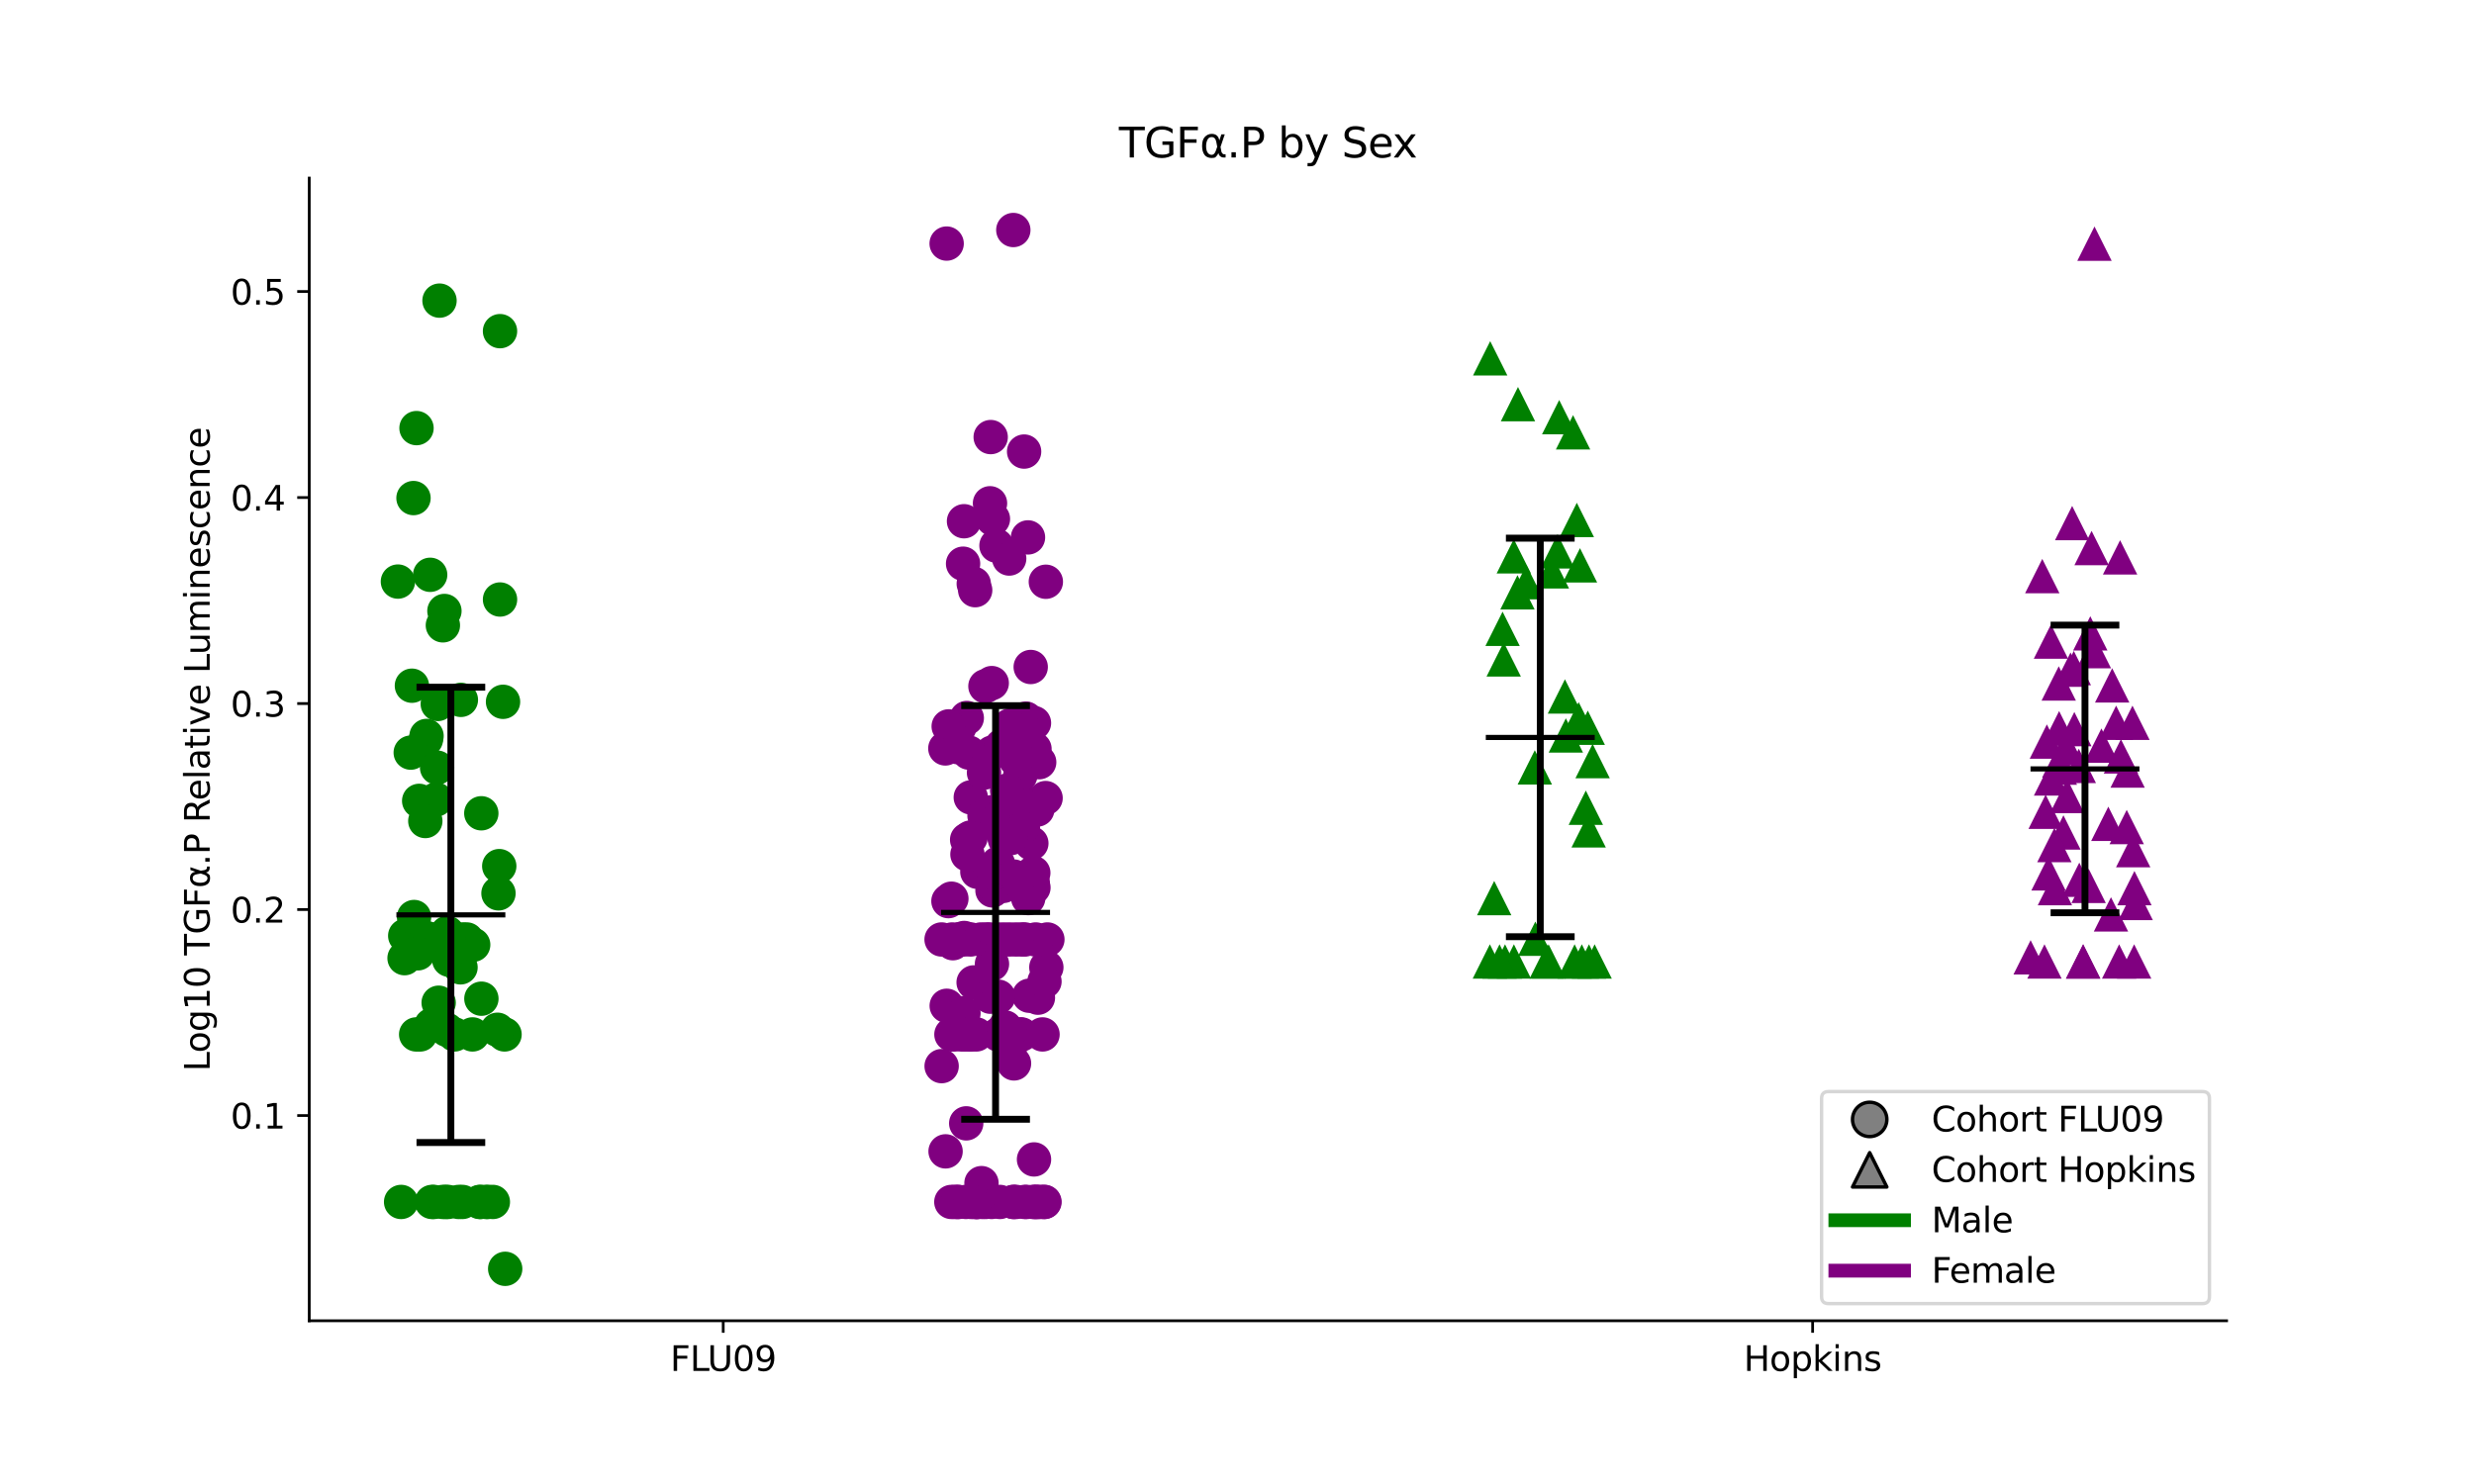 <?xml version="1.0" encoding="utf-8" standalone="no"?>
<!DOCTYPE svg PUBLIC "-//W3C//DTD SVG 1.1//EN"
  "http://www.w3.org/Graphics/SVG/1.1/DTD/svg11.dtd">
<svg xmlns:xlink="http://www.w3.org/1999/xlink" width="720pt" height="432pt" viewBox="0 0 720 432" xmlns="http://www.w3.org/2000/svg" version="1.1">
 <defs>
  <style type="text/css">*{stroke-linejoin: round; stroke-linecap: butt}</style>
 </defs>
 <g id="figure_1">
  <g id="patch_1">
   <path d="M 0 432 
L 720 432 
L 720 0 
L 0 0 
z
" style="fill: #ffffff"/>
  </g>
  <g id="axes_1">
   <g id="patch_2">
    <path d="M 90 384.48 
L 648 384.48 
L 648 51.84 
L 90 51.84 
z
" style="fill: #ffffff"/>
   </g>
   <g id="PathCollection_1">
    <defs>
     <path id="mb2fa03710d" d="M 0 5 
C 1.326 5 2.598 4.473 3.536 3.536 
C 4.473 2.598 5 1.326 5 0 
C 5 -1.326 4.473 -2.598 3.536 -3.536 
C 2.598 -4.473 1.326 -5 0 -5 
C -1.326 -5 -2.598 -4.473 -3.536 -3.536 
C -4.473 -2.598 -5 -1.326 -5 0 
C -5 1.326 -4.473 2.598 -3.536 3.536 
C -2.598 4.473 -1.326 5 0 5 
z
"/>
    </defs>
    <g clip-path="url(#p92ed923e63)">
     <use xlink:href="#mb2fa03710d" x="121.993" y="233.138" style="fill: #008000"/>
     <use xlink:href="#mb2fa03710d" x="124.135" y="214.238" style="fill: #008000"/>
     <use xlink:href="#mb2fa03710d" x="117.933" y="272.412" style="fill: #008000"/>
     <use xlink:href="#mb2fa03710d" x="127.407" y="204.928" style="fill: #008000"/>
     <use xlink:href="#mb2fa03710d" x="125.692" y="349.894" style="fill: #008000"/>
     <use xlink:href="#mb2fa03710d" x="139.573" y="349.894" style="fill: #008000"/>
     <use xlink:href="#mb2fa03710d" x="137.51" y="301.127" style="fill: #008000"/>
     <use xlink:href="#mb2fa03710d" x="141.996" y="349.894" style="fill: #008000"/>
     <use xlink:href="#mb2fa03710d" x="124.071" y="273.483" style="fill: #008000"/>
     <use xlink:href="#mb2fa03710d" x="146.834" y="301.127" style="fill: #008000"/>
     <use xlink:href="#mb2fa03710d" x="134.576" y="349.894" style="fill: #008000"/>
     <use xlink:href="#mb2fa03710d" x="130.118" y="273.483" style="fill: #008000"/>
     <use xlink:href="#mb2fa03710d" x="120.338" y="144.99" style="fill: #008000"/>
     <use xlink:href="#mb2fa03710d" x="145.07" y="260.058" style="fill: #008000"/>
     <use xlink:href="#mb2fa03710d" x="126.925" y="232.729" style="fill: #008000"/>
     <use xlink:href="#mb2fa03710d" x="125.515" y="298.44" style="fill: #008000"/>
     <use xlink:href="#mb2fa03710d" x="126.288" y="349.894" style="fill: #008000"/>
     <use xlink:href="#mb2fa03710d" x="134.451" y="273.483" style="fill: #008000"/>
     <use xlink:href="#mb2fa03710d" x="141.444" y="349.894" style="fill: #008000"/>
     <use xlink:href="#mb2fa03710d" x="122.377" y="273.483" style="fill: #008000"/>
     <use xlink:href="#mb2fa03710d" x="128.867" y="349.894" style="fill: #008000"/>
     <use xlink:href="#mb2fa03710d" x="127.662" y="291.896" style="fill: #008000"/>
     <use xlink:href="#mb2fa03710d" x="127.99" y="273.483" style="fill: #008000"/>
     <use xlink:href="#mb2fa03710d" x="123.779" y="239.002" style="fill: #008000"/>
     <use xlink:href="#mb2fa03710d" x="125.189" y="167.328" style="fill: #008000"/>
     <use xlink:href="#mb2fa03710d" x="133.464" y="349.894" style="fill: #008000"/>
     <use xlink:href="#mb2fa03710d" x="127.91" y="87.514" style="fill: #008000"/>
     <use xlink:href="#mb2fa03710d" x="140.097" y="290.725" style="fill: #008000"/>
     <use xlink:href="#mb2fa03710d" x="130.367" y="349.894" style="fill: #008000"/>
     <use xlink:href="#mb2fa03710d" x="126.785" y="273.483" style="fill: #008000"/>
     <use xlink:href="#mb2fa03710d" x="129.338" y="177.863" style="fill: #008000"/>
     <use xlink:href="#mb2fa03710d" x="115.806" y="169.3" style="fill: #008000"/>
     <use xlink:href="#mb2fa03710d" x="123.962" y="215.228" style="fill: #008000"/>
     <use xlink:href="#mb2fa03710d" x="130.186" y="271.568" style="fill: #008000"/>
     <use xlink:href="#mb2fa03710d" x="134.022" y="281.6" style="fill: #008000"/>
     <use xlink:href="#mb2fa03710d" x="134.126" y="203.736" style="fill: #008000"/>
     <use xlink:href="#mb2fa03710d" x="121.114" y="301.127" style="fill: #008000"/>
     <use xlink:href="#mb2fa03710d" x="139.92" y="349.894" style="fill: #008000"/>
     <use xlink:href="#mb2fa03710d" x="140.074" y="236.752" style="fill: #008000"/>
     <use xlink:href="#mb2fa03710d" x="121.216" y="124.626" style="fill: #008000"/>
     <use xlink:href="#mb2fa03710d" x="135.116" y="276.141" style="fill: #008000"/>
     <use xlink:href="#mb2fa03710d" x="129.681" y="349.894" style="fill: #008000"/>
     <use xlink:href="#mb2fa03710d" x="120.5" y="266.947" style="fill: #008000"/>
     <use xlink:href="#mb2fa03710d" x="145.522" y="174.521" style="fill: #008000"/>
     <use xlink:href="#mb2fa03710d" x="145.518" y="96.402" style="fill: #008000"/>
     <use xlink:href="#mb2fa03710d" x="146.395" y="204.3" style="fill: #008000"/>
     <use xlink:href="#mb2fa03710d" x="144.783" y="299.769" style="fill: #008000"/>
     <use xlink:href="#mb2fa03710d" x="137.711" y="275.019" style="fill: #008000"/>
     <use xlink:href="#mb2fa03710d" x="117.735" y="278.925" style="fill: #008000"/>
     <use xlink:href="#mb2fa03710d" x="143.436" y="349.894" style="fill: #008000"/>
     <use xlink:href="#mb2fa03710d" x="132.275" y="301.127" style="fill: #008000"/>
     <use xlink:href="#mb2fa03710d" x="124.026" y="273.052" style="fill: #008000"/>
     <use xlink:href="#mb2fa03710d" x="128.891" y="182.037" style="fill: #008000"/>
     <use xlink:href="#mb2fa03710d" x="135.829" y="273.483" style="fill: #008000"/>
     <use xlink:href="#mb2fa03710d" x="122.288" y="301.127" style="fill: #008000"/>
     <use xlink:href="#mb2fa03710d" x="121.617" y="277.516" style="fill: #008000"/>
     <use xlink:href="#mb2fa03710d" x="130.743" y="279.403" style="fill: #008000"/>
     <use xlink:href="#mb2fa03710d" x="147.024" y="369.36" style="fill: #008000"/>
     <use xlink:href="#mb2fa03710d" x="145.295" y="252.133" style="fill: #008000"/>
     <use xlink:href="#mb2fa03710d" x="116.735" y="349.894" style="fill: #008000"/>
     <use xlink:href="#mb2fa03710d" x="131.676" y="276.368" style="fill: #008000"/>
     <use xlink:href="#mb2fa03710d" x="130.033" y="299.769" style="fill: #008000"/>
     <use xlink:href="#mb2fa03710d" x="119.878" y="199.613" style="fill: #008000"/>
     <use xlink:href="#mb2fa03710d" x="119.535" y="219.093" style="fill: #008000"/>
     <use xlink:href="#mb2fa03710d" x="127.208" y="223.46" style="fill: #008000"/>
    </g>
   </g>
   <g id="PathCollection_2">
    <defs>
     <path id="m57d72bccb3" d="M 0 5 
C 1.326 5 2.598 4.473 3.536 3.536 
C 4.473 2.598 5 1.326 5 0 
C 5 -1.326 4.473 -2.598 3.536 -3.536 
C 2.598 -4.473 1.326 -5 0 -5 
C -1.326 -5 -2.598 -4.473 -3.536 -3.536 
C -4.473 -2.598 -5 -1.326 -5 0 
C -5 1.326 -4.473 2.598 -3.536 3.536 
C -2.598 4.473 -1.326 5 0 5 
z
"/>
    </defs>
    <g clip-path="url(#p92ed923e63)">
     <use xlink:href="#m57d72bccb3" x="299.175" y="156.44" style="fill: #800080"/>
     <use xlink:href="#m57d72bccb3" x="279.802" y="301.127" style="fill: #800080"/>
     <use xlink:href="#m57d72bccb3" x="304.516" y="281.6" style="fill: #800080"/>
     <use xlink:href="#m57d72bccb3" x="276.865" y="349.894" style="fill: #800080"/>
     <use xlink:href="#m57d72bccb3" x="299.902" y="221.471" style="fill: #800080"/>
     <use xlink:href="#m57d72bccb3" x="290.407" y="251.401" style="fill: #800080"/>
     <use xlink:href="#m57d72bccb3" x="300.915" y="210.472" style="fill: #800080"/>
     <use xlink:href="#m57d72bccb3" x="278.63" y="349.894" style="fill: #800080"/>
     <use xlink:href="#m57d72bccb3" x="284.109" y="349.894" style="fill: #800080"/>
     <use xlink:href="#m57d72bccb3" x="284.434" y="253.781" style="fill: #800080"/>
     <use xlink:href="#m57d72bccb3" x="297.434" y="273.483" style="fill: #800080"/>
     <use xlink:href="#m57d72bccb3" x="280.592" y="273.052" style="fill: #800080"/>
     <use xlink:href="#m57d72bccb3" x="288.119" y="146.508" style="fill: #800080"/>
     <use xlink:href="#m57d72bccb3" x="287.775" y="273.918" style="fill: #800080"/>
     <use xlink:href="#m57d72bccb3" x="300.759" y="258.378" style="fill: #800080"/>
     <use xlink:href="#m57d72bccb3" x="280.282" y="164.095" style="fill: #800080"/>
     <use xlink:href="#m57d72bccb3" x="288.837" y="259.212" style="fill: #800080"/>
     <use xlink:href="#m57d72bccb3" x="282.524" y="232.122" style="fill: #800080"/>
     <use xlink:href="#m57d72bccb3" x="284.14" y="301.127" style="fill: #800080"/>
     <use xlink:href="#m57d72bccb3" x="296.813" y="301.127" style="fill: #800080"/>
     <use xlink:href="#m57d72bccb3" x="289.593" y="239.581" style="fill: #800080"/>
     <use xlink:href="#m57d72bccb3" x="297.273" y="301.127" style="fill: #800080"/>
     <use xlink:href="#m57d72bccb3" x="293.981" y="304.658" style="fill: #800080"/>
     <use xlink:href="#m57d72bccb3" x="303.852" y="349.894" style="fill: #800080"/>
     <use xlink:href="#m57d72bccb3" x="279.179" y="211.717" style="fill: #800080"/>
     <use xlink:href="#m57d72bccb3" x="293.976" y="239.117" style="fill: #800080"/>
     <use xlink:href="#m57d72bccb3" x="299.965" y="194.165" style="fill: #800080"/>
     <use xlink:href="#m57d72bccb3" x="301.877" y="235.662" style="fill: #800080"/>
     <use xlink:href="#m57d72bccb3" x="292.461" y="244.326" style="fill: #800080"/>
     <use xlink:href="#m57d72bccb3" x="288.755" y="236.422" style="fill: #800080"/>
     <use xlink:href="#m57d72bccb3" x="299.542" y="289.861" style="fill: #800080"/>
     <use xlink:href="#m57d72bccb3" x="293.712" y="301.127" style="fill: #800080"/>
     <use xlink:href="#m57d72bccb3" x="298.574" y="209.196" style="fill: #800080"/>
     <use xlink:href="#m57d72bccb3" x="290.501" y="301.127" style="fill: #800080"/>
     <use xlink:href="#m57d72bccb3" x="304.818" y="273.483" style="fill: #800080"/>
     <use xlink:href="#m57d72bccb3" x="277.122" y="273.483" style="fill: #800080"/>
     <use xlink:href="#m57d72bccb3" x="296.062" y="231.225" style="fill: #800080"/>
     <use xlink:href="#m57d72bccb3" x="292.172" y="239.931" style="fill: #800080"/>
     <use xlink:href="#m57d72bccb3" x="281.357" y="209.008" style="fill: #800080"/>
     <use xlink:href="#m57d72bccb3" x="285.637" y="344.415" style="fill: #800080"/>
     <use xlink:href="#m57d72bccb3" x="288.705" y="219.093" style="fill: #800080"/>
     <use xlink:href="#m57d72bccb3" x="275.121" y="217.871" style="fill: #800080"/>
     <use xlink:href="#m57d72bccb3" x="276.095" y="211.452" style="fill: #800080"/>
     <use xlink:href="#m57d72bccb3" x="276.876" y="261.614" style="fill: #800080"/>
     <use xlink:href="#m57d72bccb3" x="290.001" y="158.84" style="fill: #800080"/>
     <use xlink:href="#m57d72bccb3" x="302.744" y="349.894" style="fill: #800080"/>
     <use xlink:href="#m57d72bccb3" x="292.15" y="242.944" style="fill: #800080"/>
     <use xlink:href="#m57d72bccb3" x="283.806" y="171.802" style="fill: #800080"/>
     <use xlink:href="#m57d72bccb3" x="291.007" y="349.894" style="fill: #800080"/>
     <use xlink:href="#m57d72bccb3" x="301.147" y="349.894" style="fill: #800080"/>
     <use xlink:href="#m57d72bccb3" x="300.554" y="256.91" style="fill: #800080"/>
     <use xlink:href="#m57d72bccb3" x="298.267" y="273.483" style="fill: #800080"/>
     <use xlink:href="#m57d72bccb3" x="286.514" y="237.416" style="fill: #800080"/>
     <use xlink:href="#m57d72bccb3" x="280.551" y="151.735" style="fill: #800080"/>
     <use xlink:href="#m57d72bccb3" x="288.576" y="349.894" style="fill: #800080"/>
     <use xlink:href="#m57d72bccb3" x="285.473" y="273.483" style="fill: #800080"/>
     <use xlink:href="#m57d72bccb3" x="288.029" y="273.483" style="fill: #800080"/>
     <use xlink:href="#m57d72bccb3" x="301.516" y="349.894" style="fill: #800080"/>
     <use xlink:href="#m57d72bccb3" x="304.293" y="232.324" style="fill: #800080"/>
     <use xlink:href="#m57d72bccb3" x="282.464" y="273.483" style="fill: #800080"/>
     <use xlink:href="#m57d72bccb3" x="292.501" y="299.101" style="fill: #800080"/>
     <use xlink:href="#m57d72bccb3" x="299.24" y="261.439" style="fill: #800080"/>
     <use xlink:href="#m57d72bccb3" x="293.757" y="273.483" style="fill: #800080"/>
     <use xlink:href="#m57d72bccb3" x="288.689" y="280.613" style="fill: #800080"/>
     <use xlink:href="#m57d72bccb3" x="298.789" y="349.894" style="fill: #800080"/>
     <use xlink:href="#m57d72bccb3" x="300.598" y="349.894" style="fill: #800080"/>
     <use xlink:href="#m57d72bccb3" x="280.431" y="273.483" style="fill: #800080"/>
     <use xlink:href="#m57d72bccb3" x="283.349" y="285.988" style="fill: #800080"/>
     <use xlink:href="#m57d72bccb3" x="281.465" y="244.454" style="fill: #800080"/>
     <use xlink:href="#m57d72bccb3" x="301.063" y="218.022" style="fill: #800080"/>
     <use xlink:href="#m57d72bccb3" x="296.296" y="220.826" style="fill: #800080"/>
     <use xlink:href="#m57d72bccb3" x="281.977" y="219.093" style="fill: #800080"/>
     <use xlink:href="#m57d72bccb3" x="294.904" y="66.96" style="fill: #800080"/>
     <use xlink:href="#m57d72bccb3" x="287.06" y="273.483" style="fill: #800080"/>
     <use xlink:href="#m57d72bccb3" x="282.449" y="243.819" style="fill: #800080"/>
     <use xlink:href="#m57d72bccb3" x="275.187" y="335.167" style="fill: #800080"/>
     <use xlink:href="#m57d72bccb3" x="300.15" y="245.485" style="fill: #800080"/>
     <use xlink:href="#m57d72bccb3" x="295.025" y="349.894" style="fill: #800080"/>
     <use xlink:href="#m57d72bccb3" x="302.063" y="290.436" style="fill: #800080"/>
     <use xlink:href="#m57d72bccb3" x="288.98" y="257.721" style="fill: #800080"/>
     <use xlink:href="#m57d72bccb3" x="280.046" y="299.769" style="fill: #800080"/>
     <use xlink:href="#m57d72bccb3" x="301.415" y="273.483" style="fill: #800080"/>
     <use xlink:href="#m57d72bccb3" x="277.806" y="349.894" style="fill: #800080"/>
     <use xlink:href="#m57d72bccb3" x="278.714" y="217.495" style="fill: #800080"/>
     <use xlink:href="#m57d72bccb3" x="281.194" y="327.015" style="fill: #800080"/>
     <use xlink:href="#m57d72bccb3" x="285.849" y="349.894" style="fill: #800080"/>
     <use xlink:href="#m57d72bccb3" x="303.404" y="301.127" style="fill: #800080"/>
     <use xlink:href="#m57d72bccb3" x="290.078" y="273.483" style="fill: #800080"/>
     <use xlink:href="#m57d72bccb3" x="275.517" y="292.789" style="fill: #800080"/>
     <use xlink:href="#m57d72bccb3" x="276.891" y="301.127" style="fill: #800080"/>
     <use xlink:href="#m57d72bccb3" x="298.073" y="212.655" style="fill: #800080"/>
     <use xlink:href="#m57d72bccb3" x="294.865" y="349.894" style="fill: #800080"/>
     <use xlink:href="#m57d72bccb3" x="274.039" y="310.355" style="fill: #800080"/>
     <use xlink:href="#m57d72bccb3" x="298.044" y="131.454" style="fill: #800080"/>
     <use xlink:href="#m57d72bccb3" x="288.969" y="151.062" style="fill: #800080"/>
     <use xlink:href="#m57d72bccb3" x="298.179" y="349.894" style="fill: #800080"/>
     <use xlink:href="#m57d72bccb3" x="301.173" y="235.126" style="fill: #800080"/>
     <use xlink:href="#m57d72bccb3" x="275.498" y="70.905" style="fill: #800080"/>
     <use xlink:href="#m57d72bccb3" x="286.787" y="199.767" style="fill: #800080"/>
     <use xlink:href="#m57d72bccb3" x="280.39" y="294.925" style="fill: #800080"/>
     <use xlink:href="#m57d72bccb3" x="281.094" y="349.894" style="fill: #800080"/>
     <use xlink:href="#m57d72bccb3" x="280.813" y="301.127" style="fill: #800080"/>
     <use xlink:href="#m57d72bccb3" x="291.953" y="273.483" style="fill: #800080"/>
     <use xlink:href="#m57d72bccb3" x="283.39" y="169.944" style="fill: #800080"/>
     <use xlink:href="#m57d72bccb3" x="292.04" y="257.884" style="fill: #800080"/>
     <use xlink:href="#m57d72bccb3" x="296.938" y="225.71" style="fill: #800080"/>
     <use xlink:href="#m57d72bccb3" x="292.896" y="234.807" style="fill: #800080"/>
     <use xlink:href="#m57d72bccb3" x="279.248" y="273.483" style="fill: #800080"/>
     <use xlink:href="#m57d72bccb3" x="274.023" y="273.483" style="fill: #800080"/>
     <use xlink:href="#m57d72bccb3" x="292.376" y="301.127" style="fill: #800080"/>
     <use xlink:href="#m57d72bccb3" x="286.887" y="349.894" style="fill: #800080"/>
     <use xlink:href="#m57d72bccb3" x="300.716" y="254.085" style="fill: #800080"/>
     <use xlink:href="#m57d72bccb3" x="303.97" y="285.721" style="fill: #800080"/>
     <use xlink:href="#m57d72bccb3" x="282.525" y="301.127" style="fill: #800080"/>
     <use xlink:href="#m57d72bccb3" x="293.939" y="211.189" style="fill: #800080"/>
     <use xlink:href="#m57d72bccb3" x="302.433" y="221.879" style="fill: #800080"/>
     <use xlink:href="#m57d72bccb3" x="300.925" y="337.515" style="fill: #800080"/>
     <use xlink:href="#m57d72bccb3" x="284.427" y="349.894" style="fill: #800080"/>
     <use xlink:href="#m57d72bccb3" x="276.022" y="262.32" style="fill: #800080"/>
     <use xlink:href="#m57d72bccb3" x="288.623" y="198.852" style="fill: #800080"/>
     <use xlink:href="#m57d72bccb3" x="290.886" y="238.203" style="fill: #800080"/>
     <use xlink:href="#m57d72bccb3" x="277.685" y="301.127" style="fill: #800080"/>
     <use xlink:href="#m57d72bccb3" x="297.736" y="234.175" style="fill: #800080"/>
     <use xlink:href="#m57d72bccb3" x="301.948" y="349.894" style="fill: #800080"/>
     <use xlink:href="#m57d72bccb3" x="288.317" y="127.235" style="fill: #800080"/>
     <use xlink:href="#m57d72bccb3" x="293.547" y="301.127" style="fill: #800080"/>
     <use xlink:href="#m57d72bccb3" x="284.517" y="349.894" style="fill: #800080"/>
     <use xlink:href="#m57d72bccb3" x="278.96" y="349.894" style="fill: #800080"/>
     <use xlink:href="#m57d72bccb3" x="295.684" y="273.483" style="fill: #800080"/>
     <use xlink:href="#m57d72bccb3" x="295.04" y="255.166" style="fill: #800080"/>
     <use xlink:href="#m57d72bccb3" x="288.236" y="290.148" style="fill: #800080"/>
     <use xlink:href="#m57d72bccb3" x="282.119" y="301.127" style="fill: #800080"/>
     <use xlink:href="#m57d72bccb3" x="303.974" y="349.894" style="fill: #800080"/>
     <use xlink:href="#m57d72bccb3" x="295.774" y="349.894" style="fill: #800080"/>
     <use xlink:href="#m57d72bccb3" x="279.231" y="273.483" style="fill: #800080"/>
     <use xlink:href="#m57d72bccb3" x="293.115" y="230.15" style="fill: #800080"/>
     <use xlink:href="#m57d72bccb3" x="304.369" y="169.351" style="fill: #800080"/>
     <use xlink:href="#m57d72bccb3" x="277.317" y="274.576" style="fill: #800080"/>
     <use xlink:href="#m57d72bccb3" x="297.695" y="240.995" style="fill: #800080"/>
     <use xlink:href="#m57d72bccb3" x="295.109" y="309.565" style="fill: #800080"/>
     <use xlink:href="#m57d72bccb3" x="293.702" y="162.591" style="fill: #800080"/>
     <use xlink:href="#m57d72bccb3" x="281.553" y="248.706" style="fill: #800080"/>
     <use xlink:href="#m57d72bccb3" x="296.077" y="256.11" style="fill: #800080"/>
     <use xlink:href="#m57d72bccb3" x="283.528" y="349.894" style="fill: #800080"/>
     <use xlink:href="#m57d72bccb3" x="290.539" y="290.148" style="fill: #800080"/>
     <use xlink:href="#m57d72bccb3" x="282.589" y="349.894" style="fill: #800080"/>
     <use xlink:href="#m57d72bccb3" x="294.26" y="243.946" style="fill: #800080"/>
     <use xlink:href="#m57d72bccb3" x="291.556" y="217.122" style="fill: #800080"/>
     <use xlink:href="#m57d72bccb3" x="286.372" y="224.92" style="fill: #800080"/>
     <use xlink:href="#m57d72bccb3" x="295.597" y="221.067" style="fill: #800080"/>
    </g>
   </g>
   <g id="PathCollection_3">
    <defs>
     <path id="m8081523e42" d="M 0 -5 
L -5 5 
L 5 5 
z
"/>
    </defs>
    <g clip-path="url(#p92ed923e63)">
     <use xlink:href="#m8081523e42" x="446.672" y="223.376" style="fill: #008000"/>
     <use xlink:href="#m8081523e42" x="453.764" y="121.436" style="fill: #008000"/>
     <use xlink:href="#m8081523e42" x="441.623" y="172.431" style="fill: #008000"/>
     <use xlink:href="#m8081523e42" x="458.251" y="279.884" style="fill: #008000"/>
     <use xlink:href="#m8081523e42" x="446.825" y="273.268" style="fill: #008000"/>
     <use xlink:href="#m8081523e42" x="462.437" y="279.884" style="fill: #008000"/>
     <use xlink:href="#m8081523e42" x="455.705" y="214.099" style="fill: #008000"/>
     <use xlink:href="#m8081523e42" x="453.285" y="160.497" style="fill: #008000"/>
     <use xlink:href="#m8081523e42" x="438" y="279.884" style="fill: #008000"/>
     <use xlink:href="#m8081523e42" x="463.495" y="221.553" style="fill: #008000"/>
     <use xlink:href="#m8081523e42" x="458.897" y="151.356" style="fill: #008000"/>
     <use xlink:href="#m8081523e42" x="440.581" y="279.884" style="fill: #008000"/>
     <use xlink:href="#m8081523e42" x="437.291" y="183.05" style="fill: #008000"/>
     <use xlink:href="#m8081523e42" x="461.516" y="235.126" style="fill: #008000"/>
     <use xlink:href="#m8081523e42" x="462.345" y="241.717" style="fill: #008000"/>
     <use xlink:href="#m8081523e42" x="459.438" y="209.386" style="fill: #008000"/>
     <use xlink:href="#m8081523e42" x="433.69" y="104.307" style="fill: #008000"/>
     <use xlink:href="#m8081523e42" x="436.4" y="279.884" style="fill: #008000"/>
     <use xlink:href="#m8081523e42" x="444.213" y="169.48" style="fill: #008000"/>
     <use xlink:href="#m8081523e42" x="441.776" y="117.647" style="fill: #008000"/>
     <use xlink:href="#m8081523e42" x="464.079" y="279.884" style="fill: #008000"/>
     <use xlink:href="#m8081523e42" x="450.683" y="279.884" style="fill: #008000"/>
     <use xlink:href="#m8081523e42" x="433.587" y="279.884" style="fill: #008000"/>
     <use xlink:href="#m8081523e42" x="460.349" y="279.884" style="fill: #008000"/>
     <use xlink:href="#m8081523e42" x="455.436" y="202.739" style="fill: #008000"/>
     <use xlink:href="#m8081523e42" x="434.852" y="261.439" style="fill: #008000"/>
     <use xlink:href="#m8081523e42" x="450.14" y="279.884" style="fill: #008000"/>
     <use xlink:href="#m8081523e42" x="440.556" y="161.945" style="fill: #008000"/>
     <use xlink:href="#m8081523e42" x="437.617" y="191.95" style="fill: #008000"/>
     <use xlink:href="#m8081523e42" x="459.814" y="164.571" style="fill: #008000"/>
     <use xlink:href="#m8081523e42" x="451.64" y="166.317" style="fill: #008000"/>
     <use xlink:href="#m8081523e42" x="462.086" y="211.85" style="fill: #008000"/>
     <use xlink:href="#m8081523e42" x="457.804" y="125.844" style="fill: #008000"/>
    </g>
   </g>
   <g id="PathCollection_4">
    <defs>
     <path id="m3332d681e9" d="M 0 -5 
L -5 5 
L 5 5 
z
"/>
    </defs>
    <g clip-path="url(#p92ed923e63)">
     <use xlink:href="#m3332d681e9" x="617.25" y="220.189" style="fill: #800080"/>
     <use xlink:href="#m3332d681e9" x="590.964" y="278.688" style="fill: #800080"/>
     <use xlink:href="#m3332d681e9" x="595.334" y="236.313" style="fill: #800080"/>
     <use xlink:href="#m3332d681e9" x="594.36" y="167.696" style="fill: #800080"/>
     <use xlink:href="#m3332d681e9" x="596.879" y="186.773" style="fill: #800080"/>
     <use xlink:href="#m3332d681e9" x="608.711" y="159.539" style="fill: #800080"/>
     <use xlink:href="#m3332d681e9" x="614.703" y="199.511" style="fill: #800080"/>
     <use xlink:href="#m3332d681e9" x="619.195" y="224.314" style="fill: #800080"/>
     <use xlink:href="#m3332d681e9" x="596.169" y="254.239" style="fill: #800080"/>
     <use xlink:href="#m3332d681e9" x="606.27" y="279.884" style="fill: #800080"/>
     <use xlink:href="#m3332d681e9" x="602.58" y="194.944" style="fill: #800080"/>
     <use xlink:href="#m3332d681e9" x="605.13" y="256.11" style="fill: #800080"/>
     <use xlink:href="#m3332d681e9" x="600.513" y="242.327" style="fill: #800080"/>
     <use xlink:href="#m3332d681e9" x="614.355" y="266.181" style="fill: #800080"/>
     <use xlink:href="#m3332d681e9" x="604.985" y="222.956" style="fill: #800080"/>
     <use xlink:href="#m3332d681e9" x="599.148" y="198.952" style="fill: #800080"/>
     <use xlink:href="#m3332d681e9" x="606.23" y="279.884" style="fill: #800080"/>
     <use xlink:href="#m3332d681e9" x="620.815" y="247.475" style="fill: #800080"/>
     <use xlink:href="#m3332d681e9" x="603.531" y="194.485" style="fill: #800080"/>
     <use xlink:href="#m3332d681e9" x="603.052" y="152.268" style="fill: #800080"/>
     <use xlink:href="#m3332d681e9" x="613.58" y="239.814" style="fill: #800080"/>
     <use xlink:href="#m3332d681e9" x="598.034" y="258.544" style="fill: #800080"/>
     <use xlink:href="#m3332d681e9" x="609.553" y="70.929" style="fill: #800080"/>
     <use xlink:href="#m3332d681e9" x="599.296" y="221.39" style="fill: #800080"/>
     <use xlink:href="#m3332d681e9" x="621.178" y="258.544" style="fill: #800080"/>
     <use xlink:href="#m3332d681e9" x="616.728" y="279.884" style="fill: #800080"/>
     <use xlink:href="#m3332d681e9" x="620.607" y="210.408" style="fill: #800080"/>
     <use xlink:href="#m3332d681e9" x="601.585" y="231.722" style="fill: #800080"/>
     <use xlink:href="#m3332d681e9" x="594.994" y="279.884" style="fill: #800080"/>
     <use xlink:href="#m3332d681e9" x="597.876" y="246.009" style="fill: #800080"/>
     <use xlink:href="#m3332d681e9" x="608.332" y="184.377" style="fill: #800080"/>
     <use xlink:href="#m3332d681e9" x="609.377" y="189.551" style="fill: #800080"/>
     <use xlink:href="#m3332d681e9" x="596.913" y="226.603" style="fill: #800080"/>
     <use xlink:href="#m3332d681e9" x="617.005" y="162.245" style="fill: #800080"/>
     <use xlink:href="#m3332d681e9" x="611.575" y="217.048" style="fill: #800080"/>
     <use xlink:href="#m3332d681e9" x="599.477" y="223.46" style="fill: #800080"/>
     <use xlink:href="#m3332d681e9" x="599.259" y="211.983" style="fill: #800080"/>
     <use xlink:href="#m3332d681e9" x="621.54" y="262.856" style="fill: #800080"/>
     <use xlink:href="#m3332d681e9" x="607.848" y="257.884" style="fill: #800080"/>
     <use xlink:href="#m3332d681e9" x="615.85" y="210.408" style="fill: #800080"/>
     <use xlink:href="#m3332d681e9" x="603.686" y="212.251" style="fill: #800080"/>
     <use xlink:href="#m3332d681e9" x="595.694" y="215.875" style="fill: #800080"/>
     <use xlink:href="#m3332d681e9" x="618.934" y="240.757" style="fill: #800080"/>
     <use xlink:href="#m3332d681e9" x="621.096" y="279.884" style="fill: #800080"/>
     <use xlink:href="#m3332d681e9" x="601.477" y="217.645" style="fill: #800080"/>
    </g>
   </g>
   <g id="matplotlib.axis_1">
    <g id="xtick_1">
     <g id="line2d_1">
      <defs>
       <path id="m93a6649f50" d="M 0 0 
L 0 3.5 
" style="stroke: #000000; stroke-width: 0.8"/>
      </defs>
      <g>
       <use xlink:href="#m93a6649f50" x="210.477" y="384.48" style="stroke: #000000; stroke-width: 0.8"/>
      </g>
     </g>
     <g id="text_1">
      <!-- FLU09 -->
      <g transform="translate(195.044 399.078) scale(0.1 -0.1)">
       <defs>
        <path id="DejaVuSans-46" d="M 628 4666 
L 3309 4666 
L 3309 4134 
L 1259 4134 
L 1259 2759 
L 3109 2759 
L 3109 2228 
L 1259 2228 
L 1259 0 
L 628 0 
L 628 4666 
z
" transform="scale(0.016)"/>
        <path id="DejaVuSans-4c" d="M 628 4666 
L 1259 4666 
L 1259 531 
L 3531 531 
L 3531 0 
L 628 0 
L 628 4666 
z
" transform="scale(0.016)"/>
        <path id="DejaVuSans-55" d="M 556 4666 
L 1191 4666 
L 1191 1831 
Q 1191 1081 1462 751 
Q 1734 422 2344 422 
Q 2950 422 3222 751 
Q 3494 1081 3494 1831 
L 3494 4666 
L 4128 4666 
L 4128 1753 
Q 4128 841 3676 375 
Q 3225 -91 2344 -91 
Q 1459 -91 1007 375 
Q 556 841 556 1753 
L 556 4666 
z
" transform="scale(0.016)"/>
        <path id="DejaVuSans-30" d="M 2034 4250 
Q 1547 4250 1301 3770 
Q 1056 3291 1056 2328 
Q 1056 1369 1301 889 
Q 1547 409 2034 409 
Q 2525 409 2770 889 
Q 3016 1369 3016 2328 
Q 3016 3291 2770 3770 
Q 2525 4250 2034 4250 
z
M 2034 4750 
Q 2819 4750 3233 4129 
Q 3647 3509 3647 2328 
Q 3647 1150 3233 529 
Q 2819 -91 2034 -91 
Q 1250 -91 836 529 
Q 422 1150 422 2328 
Q 422 3509 836 4129 
Q 1250 4750 2034 4750 
z
" transform="scale(0.016)"/>
        <path id="DejaVuSans-39" d="M 703 97 
L 703 672 
Q 941 559 1184 500 
Q 1428 441 1663 441 
Q 2288 441 2617 861 
Q 2947 1281 2994 2138 
Q 2813 1869 2534 1725 
Q 2256 1581 1919 1581 
Q 1219 1581 811 2004 
Q 403 2428 403 3163 
Q 403 3881 828 4315 
Q 1253 4750 1959 4750 
Q 2769 4750 3195 4129 
Q 3622 3509 3622 2328 
Q 3622 1225 3098 567 
Q 2575 -91 1691 -91 
Q 1453 -91 1209 -44 
Q 966 3 703 97 
z
M 1959 2075 
Q 2384 2075 2632 2365 
Q 2881 2656 2881 3163 
Q 2881 3666 2632 3958 
Q 2384 4250 1959 4250 
Q 1534 4250 1286 3958 
Q 1038 3666 1038 3163 
Q 1038 2656 1286 2365 
Q 1534 2075 1959 2075 
z
" transform="scale(0.016)"/>
       </defs>
       <use xlink:href="#DejaVuSans-46"/>
       <use xlink:href="#DejaVuSans-4c" x="57.52"/>
       <use xlink:href="#DejaVuSans-55" x="108.232"/>
       <use xlink:href="#DejaVuSans-30" x="181.426"/>
       <use xlink:href="#DejaVuSans-39" x="245.049"/>
      </g>
     </g>
    </g>
    <g id="xtick_2">
     <g id="line2d_2">
      <g>
       <use xlink:href="#m93a6649f50" x="527.523" y="384.48" style="stroke: #000000; stroke-width: 0.8"/>
      </g>
     </g>
     <g id="text_2">
      <!-- Hopkins -->
      <g transform="translate(507.471 399.078) scale(0.1 -0.1)">
       <defs>
        <path id="DejaVuSans-48" d="M 628 4666 
L 1259 4666 
L 1259 2753 
L 3553 2753 
L 3553 4666 
L 4184 4666 
L 4184 0 
L 3553 0 
L 3553 2222 
L 1259 2222 
L 1259 0 
L 628 0 
L 628 4666 
z
" transform="scale(0.016)"/>
        <path id="DejaVuSans-6f" d="M 1959 3097 
Q 1497 3097 1228 2736 
Q 959 2375 959 1747 
Q 959 1119 1226 758 
Q 1494 397 1959 397 
Q 2419 397 2687 759 
Q 2956 1122 2956 1747 
Q 2956 2369 2687 2733 
Q 2419 3097 1959 3097 
z
M 1959 3584 
Q 2709 3584 3137 3096 
Q 3566 2609 3566 1747 
Q 3566 888 3137 398 
Q 2709 -91 1959 -91 
Q 1206 -91 779 398 
Q 353 888 353 1747 
Q 353 2609 779 3096 
Q 1206 3584 1959 3584 
z
" transform="scale(0.016)"/>
        <path id="DejaVuSans-70" d="M 1159 525 
L 1159 -1331 
L 581 -1331 
L 581 3500 
L 1159 3500 
L 1159 2969 
Q 1341 3281 1617 3432 
Q 1894 3584 2278 3584 
Q 2916 3584 3314 3078 
Q 3713 2572 3713 1747 
Q 3713 922 3314 415 
Q 2916 -91 2278 -91 
Q 1894 -91 1617 61 
Q 1341 213 1159 525 
z
M 3116 1747 
Q 3116 2381 2855 2742 
Q 2594 3103 2138 3103 
Q 1681 3103 1420 2742 
Q 1159 2381 1159 1747 
Q 1159 1113 1420 752 
Q 1681 391 2138 391 
Q 2594 391 2855 752 
Q 3116 1113 3116 1747 
z
" transform="scale(0.016)"/>
        <path id="DejaVuSans-6b" d="M 581 4863 
L 1159 4863 
L 1159 1991 
L 2875 3500 
L 3609 3500 
L 1753 1863 
L 3688 0 
L 2938 0 
L 1159 1709 
L 1159 0 
L 581 0 
L 581 4863 
z
" transform="scale(0.016)"/>
        <path id="DejaVuSans-69" d="M 603 3500 
L 1178 3500 
L 1178 0 
L 603 0 
L 603 3500 
z
M 603 4863 
L 1178 4863 
L 1178 4134 
L 603 4134 
L 603 4863 
z
" transform="scale(0.016)"/>
        <path id="DejaVuSans-6e" d="M 3513 2113 
L 3513 0 
L 2938 0 
L 2938 2094 
Q 2938 2591 2744 2837 
Q 2550 3084 2163 3084 
Q 1697 3084 1428 2787 
Q 1159 2491 1159 1978 
L 1159 0 
L 581 0 
L 581 3500 
L 1159 3500 
L 1159 2956 
Q 1366 3272 1645 3428 
Q 1925 3584 2291 3584 
Q 2894 3584 3203 3211 
Q 3513 2838 3513 2113 
z
" transform="scale(0.016)"/>
        <path id="DejaVuSans-73" d="M 2834 3397 
L 2834 2853 
Q 2591 2978 2328 3040 
Q 2066 3103 1784 3103 
Q 1356 3103 1142 2972 
Q 928 2841 928 2578 
Q 928 2378 1081 2264 
Q 1234 2150 1697 2047 
L 1894 2003 
Q 2506 1872 2764 1633 
Q 3022 1394 3022 966 
Q 3022 478 2636 193 
Q 2250 -91 1575 -91 
Q 1294 -91 989 -36 
Q 684 19 347 128 
L 347 722 
Q 666 556 975 473 
Q 1284 391 1588 391 
Q 1994 391 2212 530 
Q 2431 669 2431 922 
Q 2431 1156 2273 1281 
Q 2116 1406 1581 1522 
L 1381 1569 
Q 847 1681 609 1914 
Q 372 2147 372 2553 
Q 372 3047 722 3315 
Q 1072 3584 1716 3584 
Q 2034 3584 2315 3537 
Q 2597 3491 2834 3397 
z
" transform="scale(0.016)"/>
       </defs>
       <use xlink:href="#DejaVuSans-48"/>
       <use xlink:href="#DejaVuSans-6f" x="75.195"/>
       <use xlink:href="#DejaVuSans-70" x="136.377"/>
       <use xlink:href="#DejaVuSans-6b" x="199.854"/>
       <use xlink:href="#DejaVuSans-69" x="257.764"/>
       <use xlink:href="#DejaVuSans-6e" x="285.547"/>
       <use xlink:href="#DejaVuSans-73" x="348.926"/>
      </g>
     </g>
    </g>
   </g>
   <g id="matplotlib.axis_2">
    <g id="ytick_1">
     <g id="line2d_3">
      <defs>
       <path id="mdead19e0c2" d="M 0 0 
L -3.5 0 
" style="stroke: #000000; stroke-width: 0.8"/>
      </defs>
      <g>
       <use xlink:href="#mdead19e0c2" x="90" y="324.739" style="stroke: #000000; stroke-width: 0.8"/>
      </g>
     </g>
     <g id="text_3">
      <!-- 0.1 -->
      <g transform="translate(67.097 328.538) scale(0.1 -0.1)">
       <defs>
        <path id="DejaVuSans-2e" d="M 684 794 
L 1344 794 
L 1344 0 
L 684 0 
L 684 794 
z
" transform="scale(0.016)"/>
        <path id="DejaVuSans-31" d="M 794 531 
L 1825 531 
L 1825 4091 
L 703 3866 
L 703 4441 
L 1819 4666 
L 2450 4666 
L 2450 531 
L 3481 531 
L 3481 0 
L 794 0 
L 794 531 
z
" transform="scale(0.016)"/>
       </defs>
       <use xlink:href="#DejaVuSans-30"/>
       <use xlink:href="#DejaVuSans-2e" x="63.623"/>
       <use xlink:href="#DejaVuSans-31" x="95.41"/>
      </g>
     </g>
    </g>
    <g id="ytick_2">
     <g id="line2d_4">
      <g>
       <use xlink:href="#mdead19e0c2" x="90" y="264.772" style="stroke: #000000; stroke-width: 0.8"/>
      </g>
     </g>
     <g id="text_4">
      <!-- 0.2 -->
      <g transform="translate(67.097 268.571) scale(0.1 -0.1)">
       <defs>
        <path id="DejaVuSans-32" d="M 1228 531 
L 3431 531 
L 3431 0 
L 469 0 
L 469 531 
Q 828 903 1448 1529 
Q 2069 2156 2228 2338 
Q 2531 2678 2651 2914 
Q 2772 3150 2772 3378 
Q 2772 3750 2511 3984 
Q 2250 4219 1831 4219 
Q 1534 4219 1204 4116 
Q 875 4013 500 3803 
L 500 4441 
Q 881 4594 1212 4672 
Q 1544 4750 1819 4750 
Q 2544 4750 2975 4387 
Q 3406 4025 3406 3419 
Q 3406 3131 3298 2873 
Q 3191 2616 2906 2266 
Q 2828 2175 2409 1742 
Q 1991 1309 1228 531 
z
" transform="scale(0.016)"/>
       </defs>
       <use xlink:href="#DejaVuSans-30"/>
       <use xlink:href="#DejaVuSans-2e" x="63.623"/>
       <use xlink:href="#DejaVuSans-32" x="95.41"/>
      </g>
     </g>
    </g>
    <g id="ytick_3">
     <g id="line2d_5">
      <g>
       <use xlink:href="#mdead19e0c2" x="90" y="204.804" style="stroke: #000000; stroke-width: 0.8"/>
      </g>
     </g>
     <g id="text_5">
      <!-- 0.3 -->
      <g transform="translate(67.097 208.604) scale(0.1 -0.1)">
       <defs>
        <path id="DejaVuSans-33" d="M 2597 2516 
Q 3050 2419 3304 2112 
Q 3559 1806 3559 1356 
Q 3559 666 3084 287 
Q 2609 -91 1734 -91 
Q 1441 -91 1130 -33 
Q 819 25 488 141 
L 488 750 
Q 750 597 1062 519 
Q 1375 441 1716 441 
Q 2309 441 2620 675 
Q 2931 909 2931 1356 
Q 2931 1769 2642 2001 
Q 2353 2234 1838 2234 
L 1294 2234 
L 1294 2753 
L 1863 2753 
Q 2328 2753 2575 2939 
Q 2822 3125 2822 3475 
Q 2822 3834 2567 4026 
Q 2313 4219 1838 4219 
Q 1578 4219 1281 4162 
Q 984 4106 628 3988 
L 628 4550 
Q 988 4650 1302 4700 
Q 1616 4750 1894 4750 
Q 2613 4750 3031 4423 
Q 3450 4097 3450 3541 
Q 3450 3153 3228 2886 
Q 3006 2619 2597 2516 
z
" transform="scale(0.016)"/>
       </defs>
       <use xlink:href="#DejaVuSans-30"/>
       <use xlink:href="#DejaVuSans-2e" x="63.623"/>
       <use xlink:href="#DejaVuSans-33" x="95.41"/>
      </g>
     </g>
    </g>
    <g id="ytick_4">
     <g id="line2d_6">
      <g>
       <use xlink:href="#mdead19e0c2" x="90" y="144.837" style="stroke: #000000; stroke-width: 0.8"/>
      </g>
     </g>
     <g id="text_6">
      <!-- 0.4 -->
      <g transform="translate(67.097 148.636) scale(0.1 -0.1)">
       <defs>
        <path id="DejaVuSans-34" d="M 2419 4116 
L 825 1625 
L 2419 1625 
L 2419 4116 
z
M 2253 4666 
L 3047 4666 
L 3047 1625 
L 3713 1625 
L 3713 1100 
L 3047 1100 
L 3047 0 
L 2419 0 
L 2419 1100 
L 313 1100 
L 313 1709 
L 2253 4666 
z
" transform="scale(0.016)"/>
       </defs>
       <use xlink:href="#DejaVuSans-30"/>
       <use xlink:href="#DejaVuSans-2e" x="63.623"/>
       <use xlink:href="#DejaVuSans-34" x="95.41"/>
      </g>
     </g>
    </g>
    <g id="ytick_5">
     <g id="line2d_7">
      <g>
       <use xlink:href="#mdead19e0c2" x="90" y="84.869" style="stroke: #000000; stroke-width: 0.8"/>
      </g>
     </g>
     <g id="text_7">
      <!-- 0.5 -->
      <g transform="translate(67.097 88.669) scale(0.1 -0.1)">
       <defs>
        <path id="DejaVuSans-35" d="M 691 4666 
L 3169 4666 
L 3169 4134 
L 1269 4134 
L 1269 2991 
Q 1406 3038 1543 3061 
Q 1681 3084 1819 3084 
Q 2600 3084 3056 2656 
Q 3513 2228 3513 1497 
Q 3513 744 3044 326 
Q 2575 -91 1722 -91 
Q 1428 -91 1123 -41 
Q 819 9 494 109 
L 494 744 
Q 775 591 1075 516 
Q 1375 441 1709 441 
Q 2250 441 2565 725 
Q 2881 1009 2881 1497 
Q 2881 1984 2565 2268 
Q 2250 2553 1709 2553 
Q 1456 2553 1204 2497 
Q 953 2441 691 2322 
L 691 4666 
z
" transform="scale(0.016)"/>
       </defs>
       <use xlink:href="#DejaVuSans-30"/>
       <use xlink:href="#DejaVuSans-2e" x="63.623"/>
       <use xlink:href="#DejaVuSans-35" x="95.41"/>
      </g>
     </g>
    </g>
    <g id="text_8">
     <!-- Log10 TGFα.P Relative Luminescence -->
     <g transform="translate(61.017 311.887) rotate(-90) scale(0.1 -0.1)">
      <defs>
       <path id="DejaVuSans-67" d="M 2906 1791 
Q 2906 2416 2648 2759 
Q 2391 3103 1925 3103 
Q 1463 3103 1205 2759 
Q 947 2416 947 1791 
Q 947 1169 1205 825 
Q 1463 481 1925 481 
Q 2391 481 2648 825 
Q 2906 1169 2906 1791 
z
M 3481 434 
Q 3481 -459 3084 -895 
Q 2688 -1331 1869 -1331 
Q 1566 -1331 1297 -1286 
Q 1028 -1241 775 -1147 
L 775 -588 
Q 1028 -725 1275 -790 
Q 1522 -856 1778 -856 
Q 2344 -856 2625 -561 
Q 2906 -266 2906 331 
L 2906 616 
Q 2728 306 2450 153 
Q 2172 0 1784 0 
Q 1141 0 747 490 
Q 353 981 353 1791 
Q 353 2603 747 3093 
Q 1141 3584 1784 3584 
Q 2172 3584 2450 3431 
Q 2728 3278 2906 2969 
L 2906 3500 
L 3481 3500 
L 3481 434 
z
" transform="scale(0.016)"/>
       <path id="DejaVuSans-20" transform="scale(0.016)"/>
       <path id="DejaVuSans-54" d="M -19 4666 
L 3928 4666 
L 3928 4134 
L 2272 4134 
L 2272 0 
L 1638 0 
L 1638 4134 
L -19 4134 
L -19 4666 
z
" transform="scale(0.016)"/>
       <path id="DejaVuSans-47" d="M 3809 666 
L 3809 1919 
L 2778 1919 
L 2778 2438 
L 4434 2438 
L 4434 434 
Q 4069 175 3628 42 
Q 3188 -91 2688 -91 
Q 1594 -91 976 548 
Q 359 1188 359 2328 
Q 359 3472 976 4111 
Q 1594 4750 2688 4750 
Q 3144 4750 3555 4637 
Q 3966 4525 4313 4306 
L 4313 3634 
Q 3963 3931 3569 4081 
Q 3175 4231 2741 4231 
Q 1884 4231 1454 3753 
Q 1025 3275 1025 2328 
Q 1025 1384 1454 906 
Q 1884 428 2741 428 
Q 3075 428 3337 486 
Q 3600 544 3809 666 
z
" transform="scale(0.016)"/>
       <path id="DejaVuSans-3b1" d="M 2644 1628 
L 2506 2350 
Q 2366 3091 1809 3091 
Q 1391 3091 1200 2747 
Q 959 2316 959 1747 
Q 959 1059 1194 731 
Q 1431 397 1809 397 
Q 2228 397 2453 1063 
L 2644 1628 
z
M 2966 2584 
L 3275 3500 
L 3788 3500 
L 3147 1603 
L 3272 919 
Q 3300 766 3409 638 
Q 3538 488 3638 488 
L 3913 488 
L 3913 0 
L 3569 0 
Q 3275 0 3013 263 
Q 2884 394 2831 669 
Q 2688 322 2394 50 
Q 2256 -78 1809 -78 
Q 1075 -78 719 397 
Q 353 888 353 1747 
Q 353 2666 750 3097 
Q 1191 3578 1809 3578 
Q 2781 3578 2966 2584 
z
" transform="scale(0.016)"/>
       <path id="DejaVuSans-50" d="M 1259 4147 
L 1259 2394 
L 2053 2394 
Q 2494 2394 2734 2622 
Q 2975 2850 2975 3272 
Q 2975 3691 2734 3919 
Q 2494 4147 2053 4147 
L 1259 4147 
z
M 628 4666 
L 2053 4666 
Q 2838 4666 3239 4311 
Q 3641 3956 3641 3272 
Q 3641 2581 3239 2228 
Q 2838 1875 2053 1875 
L 1259 1875 
L 1259 0 
L 628 0 
L 628 4666 
z
" transform="scale(0.016)"/>
       <path id="DejaVuSans-52" d="M 2841 2188 
Q 3044 2119 3236 1894 
Q 3428 1669 3622 1275 
L 4263 0 
L 3584 0 
L 2988 1197 
Q 2756 1666 2539 1819 
Q 2322 1972 1947 1972 
L 1259 1972 
L 1259 0 
L 628 0 
L 628 4666 
L 2053 4666 
Q 2853 4666 3247 4331 
Q 3641 3997 3641 3322 
Q 3641 2881 3436 2590 
Q 3231 2300 2841 2188 
z
M 1259 4147 
L 1259 2491 
L 2053 2491 
Q 2509 2491 2742 2702 
Q 2975 2913 2975 3322 
Q 2975 3731 2742 3939 
Q 2509 4147 2053 4147 
L 1259 4147 
z
" transform="scale(0.016)"/>
       <path id="DejaVuSans-65" d="M 3597 1894 
L 3597 1613 
L 953 1613 
Q 991 1019 1311 708 
Q 1631 397 2203 397 
Q 2534 397 2845 478 
Q 3156 559 3463 722 
L 3463 178 
Q 3153 47 2828 -22 
Q 2503 -91 2169 -91 
Q 1331 -91 842 396 
Q 353 884 353 1716 
Q 353 2575 817 3079 
Q 1281 3584 2069 3584 
Q 2775 3584 3186 3129 
Q 3597 2675 3597 1894 
z
M 3022 2063 
Q 3016 2534 2758 2815 
Q 2500 3097 2075 3097 
Q 1594 3097 1305 2825 
Q 1016 2553 972 2059 
L 3022 2063 
z
" transform="scale(0.016)"/>
       <path id="DejaVuSans-6c" d="M 603 4863 
L 1178 4863 
L 1178 0 
L 603 0 
L 603 4863 
z
" transform="scale(0.016)"/>
       <path id="DejaVuSans-61" d="M 2194 1759 
Q 1497 1759 1228 1600 
Q 959 1441 959 1056 
Q 959 750 1161 570 
Q 1363 391 1709 391 
Q 2188 391 2477 730 
Q 2766 1069 2766 1631 
L 2766 1759 
L 2194 1759 
z
M 3341 1997 
L 3341 0 
L 2766 0 
L 2766 531 
Q 2569 213 2275 61 
Q 1981 -91 1556 -91 
Q 1019 -91 701 211 
Q 384 513 384 1019 
Q 384 1609 779 1909 
Q 1175 2209 1959 2209 
L 2766 2209 
L 2766 2266 
Q 2766 2663 2505 2880 
Q 2244 3097 1772 3097 
Q 1472 3097 1187 3025 
Q 903 2953 641 2809 
L 641 3341 
Q 956 3463 1253 3523 
Q 1550 3584 1831 3584 
Q 2591 3584 2966 3190 
Q 3341 2797 3341 1997 
z
" transform="scale(0.016)"/>
       <path id="DejaVuSans-74" d="M 1172 4494 
L 1172 3500 
L 2356 3500 
L 2356 3053 
L 1172 3053 
L 1172 1153 
Q 1172 725 1289 603 
Q 1406 481 1766 481 
L 2356 481 
L 2356 0 
L 1766 0 
Q 1100 0 847 248 
Q 594 497 594 1153 
L 594 3053 
L 172 3053 
L 172 3500 
L 594 3500 
L 594 4494 
L 1172 4494 
z
" transform="scale(0.016)"/>
       <path id="DejaVuSans-76" d="M 191 3500 
L 800 3500 
L 1894 563 
L 2988 3500 
L 3597 3500 
L 2284 0 
L 1503 0 
L 191 3500 
z
" transform="scale(0.016)"/>
       <path id="DejaVuSans-75" d="M 544 1381 
L 544 3500 
L 1119 3500 
L 1119 1403 
Q 1119 906 1312 657 
Q 1506 409 1894 409 
Q 2359 409 2629 706 
Q 2900 1003 2900 1516 
L 2900 3500 
L 3475 3500 
L 3475 0 
L 2900 0 
L 2900 538 
Q 2691 219 2414 64 
Q 2138 -91 1772 -91 
Q 1169 -91 856 284 
Q 544 659 544 1381 
z
M 1991 3584 
L 1991 3584 
z
" transform="scale(0.016)"/>
       <path id="DejaVuSans-6d" d="M 3328 2828 
Q 3544 3216 3844 3400 
Q 4144 3584 4550 3584 
Q 5097 3584 5394 3201 
Q 5691 2819 5691 2113 
L 5691 0 
L 5113 0 
L 5113 2094 
Q 5113 2597 4934 2840 
Q 4756 3084 4391 3084 
Q 3944 3084 3684 2787 
Q 3425 2491 3425 1978 
L 3425 0 
L 2847 0 
L 2847 2094 
Q 2847 2600 2669 2842 
Q 2491 3084 2119 3084 
Q 1678 3084 1418 2786 
Q 1159 2488 1159 1978 
L 1159 0 
L 581 0 
L 581 3500 
L 1159 3500 
L 1159 2956 
Q 1356 3278 1631 3431 
Q 1906 3584 2284 3584 
Q 2666 3584 2933 3390 
Q 3200 3197 3328 2828 
z
" transform="scale(0.016)"/>
       <path id="DejaVuSans-63" d="M 3122 3366 
L 3122 2828 
Q 2878 2963 2633 3030 
Q 2388 3097 2138 3097 
Q 1578 3097 1268 2742 
Q 959 2388 959 1747 
Q 959 1106 1268 751 
Q 1578 397 2138 397 
Q 2388 397 2633 464 
Q 2878 531 3122 666 
L 3122 134 
Q 2881 22 2623 -34 
Q 2366 -91 2075 -91 
Q 1284 -91 818 406 
Q 353 903 353 1747 
Q 353 2603 823 3093 
Q 1294 3584 2113 3584 
Q 2378 3584 2631 3529 
Q 2884 3475 3122 3366 
z
" transform="scale(0.016)"/>
      </defs>
      <use xlink:href="#DejaVuSans-4c"/>
      <use xlink:href="#DejaVuSans-6f" x="53.963"/>
      <use xlink:href="#DejaVuSans-67" x="115.145"/>
      <use xlink:href="#DejaVuSans-31" x="178.621"/>
      <use xlink:href="#DejaVuSans-30" x="242.244"/>
      <use xlink:href="#DejaVuSans-20" x="305.867"/>
      <use xlink:href="#DejaVuSans-54" x="337.654"/>
      <use xlink:href="#DejaVuSans-47" x="398.738"/>
      <use xlink:href="#DejaVuSans-46" x="476.229"/>
      <use xlink:href="#DejaVuSans-3b1" x="533.748"/>
      <use xlink:href="#DejaVuSans-2e" x="599.666"/>
      <use xlink:href="#DejaVuSans-50" x="631.453"/>
      <use xlink:href="#DejaVuSans-20" x="691.756"/>
      <use xlink:href="#DejaVuSans-52" x="723.543"/>
      <use xlink:href="#DejaVuSans-65" x="788.525"/>
      <use xlink:href="#DejaVuSans-6c" x="850.049"/>
      <use xlink:href="#DejaVuSans-61" x="877.832"/>
      <use xlink:href="#DejaVuSans-74" x="939.111"/>
      <use xlink:href="#DejaVuSans-69" x="978.32"/>
      <use xlink:href="#DejaVuSans-76" x="1006.104"/>
      <use xlink:href="#DejaVuSans-65" x="1065.283"/>
      <use xlink:href="#DejaVuSans-20" x="1126.807"/>
      <use xlink:href="#DejaVuSans-4c" x="1158.594"/>
      <use xlink:href="#DejaVuSans-75" x="1212.557"/>
      <use xlink:href="#DejaVuSans-6d" x="1275.936"/>
      <use xlink:href="#DejaVuSans-69" x="1373.348"/>
      <use xlink:href="#DejaVuSans-6e" x="1401.131"/>
      <use xlink:href="#DejaVuSans-65" x="1464.51"/>
      <use xlink:href="#DejaVuSans-73" x="1526.033"/>
      <use xlink:href="#DejaVuSans-63" x="1578.133"/>
      <use xlink:href="#DejaVuSans-65" x="1633.113"/>
      <use xlink:href="#DejaVuSans-6e" x="1694.637"/>
      <use xlink:href="#DejaVuSans-63" x="1758.016"/>
      <use xlink:href="#DejaVuSans-65" x="1812.996"/>
     </g>
    </g>
   </g>
   <g id="LineCollection_1">
    <path d="M 115.364 266.316 
L 147.068 266.316 
" clip-path="url(#p92ed923e63)" style="fill: none; stroke: #000000; stroke-width: 1.5"/>
   </g>
   <g id="LineCollection_2">
    <path d="M 273.886 265.617 
L 305.591 265.617 
" clip-path="url(#p92ed923e63)" style="fill: none; stroke: #000000; stroke-width: 1.5"/>
   </g>
   <g id="LineCollection_3">
    <path d="M 432.409 214.673 
L 464.114 214.673 
" clip-path="url(#p92ed923e63)" style="fill: none; stroke: #000000; stroke-width: 1.5"/>
   </g>
   <g id="LineCollection_4">
    <path d="M 590.932 223.837 
L 622.636 223.837 
" clip-path="url(#p92ed923e63)" style="fill: none; stroke: #000000; stroke-width: 1.5"/>
   </g>
   <g id="patch_3">
    <path d="M 90 384.48 
L 90 51.84 
" style="fill: none; stroke: #000000; stroke-width: 0.8; stroke-linejoin: miter; stroke-linecap: square"/>
   </g>
   <g id="patch_4">
    <path d="M 90 384.48 
L 648 384.48 
" style="fill: none; stroke: #000000; stroke-width: 0.8; stroke-linejoin: miter; stroke-linecap: square"/>
   </g>
   <g id="LineCollection_5">
    <path d="M 131.216 332.59 
L 131.216 200.043 
" clip-path="url(#p92ed923e63)" style="fill: none; stroke: #000000; stroke-width: 2"/>
   </g>
   <g id="line2d_8">
    <defs>
     <path id="m6a5b5bfb0b" d="M 10 0 
L -10 -0 
" style="stroke: #000000; stroke-width: 2"/>
    </defs>
    <g clip-path="url(#p92ed923e63)">
     <use xlink:href="#m6a5b5bfb0b" x="131.216" y="332.59" style="stroke: #000000; stroke-width: 2"/>
    </g>
   </g>
   <g id="line2d_9">
    <g clip-path="url(#p92ed923e63)">
     <use xlink:href="#m6a5b5bfb0b" x="131.216" y="200.043" style="stroke: #000000; stroke-width: 2"/>
    </g>
   </g>
   <g id="LineCollection_6">
    <path d="M 289.739 325.818 
L 289.739 205.416 
" clip-path="url(#p92ed923e63)" style="fill: none; stroke: #000000; stroke-width: 2"/>
   </g>
   <g id="line2d_10">
    <g clip-path="url(#p92ed923e63)">
     <use xlink:href="#m6a5b5bfb0b" x="289.739" y="325.818" style="stroke: #000000; stroke-width: 2"/>
    </g>
   </g>
   <g id="line2d_11">
    <g clip-path="url(#p92ed923e63)">
     <use xlink:href="#m6a5b5bfb0b" x="289.739" y="205.416" style="stroke: #000000; stroke-width: 2"/>
    </g>
   </g>
   <g id="LineCollection_7">
    <path d="M 448.261 272.685 
L 448.261 156.662 
" clip-path="url(#p92ed923e63)" style="fill: none; stroke: #000000; stroke-width: 2"/>
   </g>
   <g id="line2d_12">
    <g clip-path="url(#p92ed923e63)">
     <use xlink:href="#m6a5b5bfb0b" x="448.261" y="272.685" style="stroke: #000000; stroke-width: 2"/>
    </g>
   </g>
   <g id="line2d_13">
    <g clip-path="url(#p92ed923e63)">
     <use xlink:href="#m6a5b5bfb0b" x="448.261" y="156.662" style="stroke: #000000; stroke-width: 2"/>
    </g>
   </g>
   <g id="LineCollection_8">
    <path d="M 606.784 265.704 
L 606.784 181.971 
" clip-path="url(#p92ed923e63)" style="fill: none; stroke: #000000; stroke-width: 2"/>
   </g>
   <g id="line2d_14">
    <g clip-path="url(#p92ed923e63)">
     <use xlink:href="#m6a5b5bfb0b" x="606.784" y="265.704" style="stroke: #000000; stroke-width: 2"/>
    </g>
   </g>
   <g id="line2d_15">
    <g clip-path="url(#p92ed923e63)">
     <use xlink:href="#m6a5b5bfb0b" x="606.784" y="181.971" style="stroke: #000000; stroke-width: 2"/>
    </g>
   </g>
   <g id="text_9">
    <!-- TGFα.P by Sex -->
    <g transform="translate(325.634 45.84) scale(0.12 -0.12)">
     <defs>
      <path id="DejaVuSans-62" d="M 3116 1747 
Q 3116 2381 2855 2742 
Q 2594 3103 2138 3103 
Q 1681 3103 1420 2742 
Q 1159 2381 1159 1747 
Q 1159 1113 1420 752 
Q 1681 391 2138 391 
Q 2594 391 2855 752 
Q 3116 1113 3116 1747 
z
M 1159 2969 
Q 1341 3281 1617 3432 
Q 1894 3584 2278 3584 
Q 2916 3584 3314 3078 
Q 3713 2572 3713 1747 
Q 3713 922 3314 415 
Q 2916 -91 2278 -91 
Q 1894 -91 1617 61 
Q 1341 213 1159 525 
L 1159 0 
L 581 0 
L 581 4863 
L 1159 4863 
L 1159 2969 
z
" transform="scale(0.016)"/>
      <path id="DejaVuSans-79" d="M 2059 -325 
Q 1816 -950 1584 -1140 
Q 1353 -1331 966 -1331 
L 506 -1331 
L 506 -850 
L 844 -850 
Q 1081 -850 1212 -737 
Q 1344 -625 1503 -206 
L 1606 56 
L 191 3500 
L 800 3500 
L 1894 763 
L 2988 3500 
L 3597 3500 
L 2059 -325 
z
" transform="scale(0.016)"/>
      <path id="DejaVuSans-53" d="M 3425 4513 
L 3425 3897 
Q 3066 4069 2747 4153 
Q 2428 4238 2131 4238 
Q 1616 4238 1336 4038 
Q 1056 3838 1056 3469 
Q 1056 3159 1242 3001 
Q 1428 2844 1947 2747 
L 2328 2669 
Q 3034 2534 3370 2195 
Q 3706 1856 3706 1288 
Q 3706 609 3251 259 
Q 2797 -91 1919 -91 
Q 1588 -91 1214 -16 
Q 841 59 441 206 
L 441 856 
Q 825 641 1194 531 
Q 1563 422 1919 422 
Q 2459 422 2753 634 
Q 3047 847 3047 1241 
Q 3047 1584 2836 1778 
Q 2625 1972 2144 2069 
L 1759 2144 
Q 1053 2284 737 2584 
Q 422 2884 422 3419 
Q 422 4038 858 4394 
Q 1294 4750 2059 4750 
Q 2388 4750 2728 4690 
Q 3069 4631 3425 4513 
z
" transform="scale(0.016)"/>
      <path id="DejaVuSans-78" d="M 3513 3500 
L 2247 1797 
L 3578 0 
L 2900 0 
L 1881 1375 
L 863 0 
L 184 0 
L 1544 1831 
L 300 3500 
L 978 3500 
L 1906 2253 
L 2834 3500 
L 3513 3500 
z
" transform="scale(0.016)"/>
     </defs>
     <use xlink:href="#DejaVuSans-54"/>
     <use xlink:href="#DejaVuSans-47" x="61.084"/>
     <use xlink:href="#DejaVuSans-46" x="138.574"/>
     <use xlink:href="#DejaVuSans-3b1" x="196.094"/>
     <use xlink:href="#DejaVuSans-2e" x="262.012"/>
     <use xlink:href="#DejaVuSans-50" x="293.799"/>
     <use xlink:href="#DejaVuSans-20" x="354.102"/>
     <use xlink:href="#DejaVuSans-62" x="385.889"/>
     <use xlink:href="#DejaVuSans-79" x="449.365"/>
     <use xlink:href="#DejaVuSans-20" x="508.545"/>
     <use xlink:href="#DejaVuSans-53" x="540.332"/>
     <use xlink:href="#DejaVuSans-65" x="603.809"/>
     <use xlink:href="#DejaVuSans-78" x="663.582"/>
    </g>
   </g>
   <g id="legend_1">
    <g id="patch_5">
     <path d="M 532.13 379.48 
L 641 379.48 
Q 643 379.48 643 377.48 
L 643 319.767 
Q 643 317.767 641 317.767 
L 532.13 317.767 
Q 530.13 317.767 530.13 319.767 
L 530.13 377.48 
Q 530.13 379.48 532.13 379.48 
z
" style="fill: #ffffff; opacity: 0.8; stroke: #cccccc; stroke-linejoin: miter"/>
    </g>
    <g id="line2d_16">
     <path d="M 534.13 325.866 
L 544.13 325.866 
L 554.13 325.866 
" style="fill: none; stroke: #ffffff; stroke-width: 1.5; stroke-linecap: square"/>
     <defs>
      <path id="m95e848bc1f" d="M 0 5 
C 1.326 5 2.598 4.473 3.536 3.536 
C 4.473 2.598 5 1.326 5 0 
C 5 -1.326 4.473 -2.598 3.536 -3.536 
C 2.598 -4.473 1.326 -5 0 -5 
C -1.326 -5 -2.598 -4.473 -3.536 -3.536 
C -4.473 -2.598 -5 -1.326 -5 0 
C -5 1.326 -4.473 2.598 -3.536 3.536 
C -2.598 4.473 -1.326 5 0 5 
z
" style="stroke: #000000"/>
     </defs>
     <g>
      <use xlink:href="#m95e848bc1f" x="544.13" y="325.866" style="fill: #808080; stroke: #000000"/>
     </g>
    </g>
    <g id="text_10">
     <!-- Cohort FLU09 -->
     <g transform="translate(562.13 329.366) scale(0.1 -0.1)">
      <defs>
       <path id="DejaVuSans-43" d="M 4122 4306 
L 4122 3641 
Q 3803 3938 3442 4084 
Q 3081 4231 2675 4231 
Q 1875 4231 1450 3742 
Q 1025 3253 1025 2328 
Q 1025 1406 1450 917 
Q 1875 428 2675 428 
Q 3081 428 3442 575 
Q 3803 722 4122 1019 
L 4122 359 
Q 3791 134 3420 21 
Q 3050 -91 2638 -91 
Q 1578 -91 968 557 
Q 359 1206 359 2328 
Q 359 3453 968 4101 
Q 1578 4750 2638 4750 
Q 3056 4750 3426 4639 
Q 3797 4528 4122 4306 
z
" transform="scale(0.016)"/>
       <path id="DejaVuSans-68" d="M 3513 2113 
L 3513 0 
L 2938 0 
L 2938 2094 
Q 2938 2591 2744 2837 
Q 2550 3084 2163 3084 
Q 1697 3084 1428 2787 
Q 1159 2491 1159 1978 
L 1159 0 
L 581 0 
L 581 4863 
L 1159 4863 
L 1159 2956 
Q 1366 3272 1645 3428 
Q 1925 3584 2291 3584 
Q 2894 3584 3203 3211 
Q 3513 2838 3513 2113 
z
" transform="scale(0.016)"/>
       <path id="DejaVuSans-72" d="M 2631 2963 
Q 2534 3019 2420 3045 
Q 2306 3072 2169 3072 
Q 1681 3072 1420 2755 
Q 1159 2438 1159 1844 
L 1159 0 
L 581 0 
L 581 3500 
L 1159 3500 
L 1159 2956 
Q 1341 3275 1631 3429 
Q 1922 3584 2338 3584 
Q 2397 3584 2469 3576 
Q 2541 3569 2628 3553 
L 2631 2963 
z
" transform="scale(0.016)"/>
      </defs>
      <use xlink:href="#DejaVuSans-43"/>
      <use xlink:href="#DejaVuSans-6f" x="69.824"/>
      <use xlink:href="#DejaVuSans-68" x="131.006"/>
      <use xlink:href="#DejaVuSans-6f" x="194.385"/>
      <use xlink:href="#DejaVuSans-72" x="255.566"/>
      <use xlink:href="#DejaVuSans-74" x="296.68"/>
      <use xlink:href="#DejaVuSans-20" x="335.889"/>
      <use xlink:href="#DejaVuSans-46" x="367.676"/>
      <use xlink:href="#DejaVuSans-4c" x="425.195"/>
      <use xlink:href="#DejaVuSans-55" x="475.908"/>
      <use xlink:href="#DejaVuSans-30" x="549.102"/>
      <use xlink:href="#DejaVuSans-39" x="612.725"/>
     </g>
    </g>
    <g id="line2d_17">
     <path d="M 534.13 340.544 
L 544.13 340.544 
L 554.13 340.544 
" style="fill: none; stroke: #ffffff; stroke-width: 1.5; stroke-linecap: square"/>
     <defs>
      <path id="m3407a08990" d="M 0 -5 
L -5 5 
L 5 5 
z
" style="stroke: #000000; stroke-linejoin: miter"/>
     </defs>
     <g>
      <use xlink:href="#m3407a08990" x="544.13" y="340.544" style="fill: #808080; stroke: #000000; stroke-linejoin: miter"/>
     </g>
    </g>
    <g id="text_11">
     <!-- Cohort Hopkins -->
     <g transform="translate(562.13 344.044) scale(0.1 -0.1)">
      <use xlink:href="#DejaVuSans-43"/>
      <use xlink:href="#DejaVuSans-6f" x="69.824"/>
      <use xlink:href="#DejaVuSans-68" x="131.006"/>
      <use xlink:href="#DejaVuSans-6f" x="194.385"/>
      <use xlink:href="#DejaVuSans-72" x="255.566"/>
      <use xlink:href="#DejaVuSans-74" x="296.68"/>
      <use xlink:href="#DejaVuSans-20" x="335.889"/>
      <use xlink:href="#DejaVuSans-48" x="367.676"/>
      <use xlink:href="#DejaVuSans-6f" x="442.871"/>
      <use xlink:href="#DejaVuSans-70" x="504.053"/>
      <use xlink:href="#DejaVuSans-6b" x="567.529"/>
      <use xlink:href="#DejaVuSans-69" x="625.439"/>
      <use xlink:href="#DejaVuSans-6e" x="653.223"/>
      <use xlink:href="#DejaVuSans-73" x="716.602"/>
     </g>
    </g>
    <g id="line2d_18">
     <path d="M 534.13 355.222 
L 544.13 355.222 
L 554.13 355.222 
" style="fill: none; stroke: #008000; stroke-width: 4; stroke-linecap: square"/>
    </g>
    <g id="text_12">
     <!-- Male -->
     <g transform="translate(562.13 358.722) scale(0.1 -0.1)">
      <defs>
       <path id="DejaVuSans-4d" d="M 628 4666 
L 1569 4666 
L 2759 1491 
L 3956 4666 
L 4897 4666 
L 4897 0 
L 4281 0 
L 4281 4097 
L 3078 897 
L 2444 897 
L 1241 4097 
L 1241 0 
L 628 0 
L 628 4666 
z
" transform="scale(0.016)"/>
      </defs>
      <use xlink:href="#DejaVuSans-4d"/>
      <use xlink:href="#DejaVuSans-61" x="86.279"/>
      <use xlink:href="#DejaVuSans-6c" x="147.559"/>
      <use xlink:href="#DejaVuSans-65" x="175.342"/>
     </g>
    </g>
    <g id="line2d_19">
     <path d="M 534.13 369.9 
L 544.13 369.9 
L 554.13 369.9 
" style="fill: none; stroke: #800080; stroke-width: 4; stroke-linecap: square"/>
    </g>
    <g id="text_13">
     <!-- Female -->
     <g transform="translate(562.13 373.4) scale(0.1 -0.1)">
      <use xlink:href="#DejaVuSans-46"/>
      <use xlink:href="#DejaVuSans-65" x="52.02"/>
      <use xlink:href="#DejaVuSans-6d" x="113.543"/>
      <use xlink:href="#DejaVuSans-61" x="210.955"/>
      <use xlink:href="#DejaVuSans-6c" x="272.234"/>
      <use xlink:href="#DejaVuSans-65" x="300.018"/>
     </g>
    </g>
   </g>
  </g>
 </g>
 <defs>
  <clipPath id="p92ed923e63">
   <rect x="90" y="51.84" width="558" height="332.64"/>
  </clipPath>
 </defs>
</svg>

